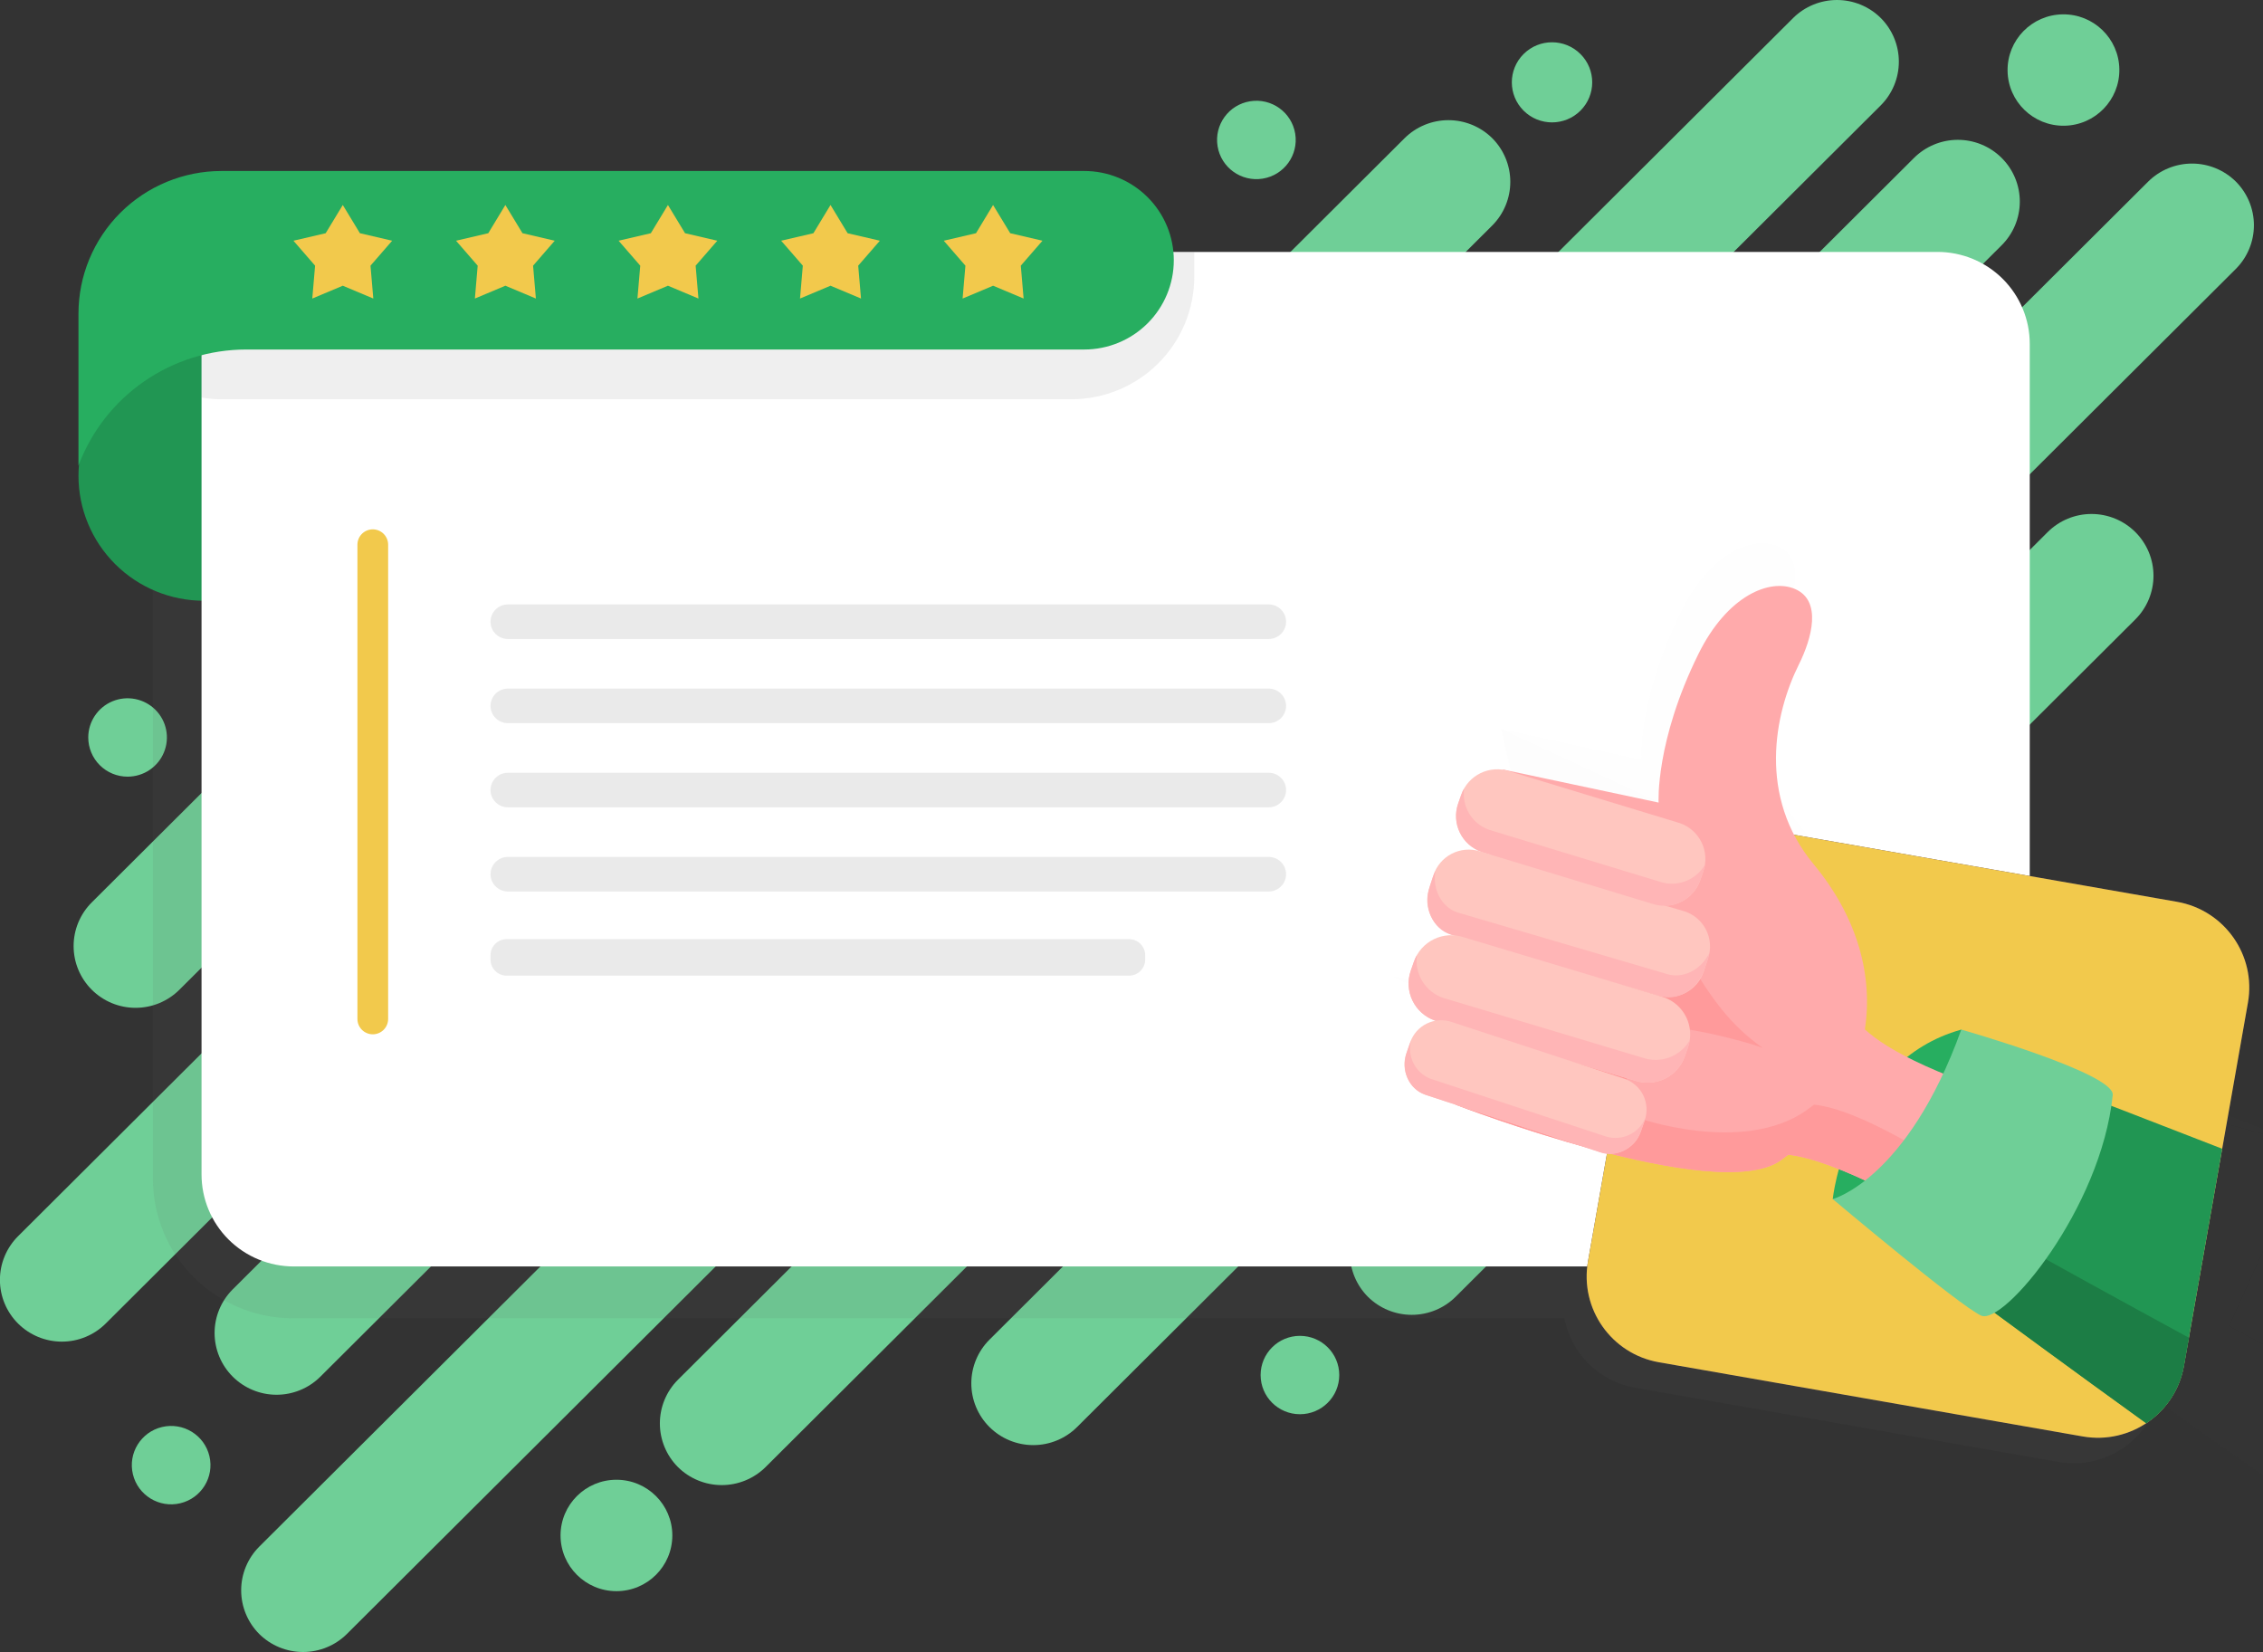 <svg width="200" height="146" viewBox="0 0 200 146" fill="none" xmlns="http://www.w3.org/2000/svg">
<rect x="0" y="0" width="200" height="146" fill="#333333" stroke="none"/>
<g clip-path="url(#clip0)">
<path d="M15.855 87.471L75.931 27.601C76.954 26.576 77.528 25.188 77.528 23.742C77.528 22.296 76.954 20.908 75.931 19.883C74.902 18.863 73.51 18.291 72.058 18.291C70.607 18.291 69.215 18.863 68.186 19.883L8.11 79.752C7.601 80.259 7.198 80.861 6.922 81.523C6.647 82.185 6.506 82.895 6.506 83.611C6.506 84.328 6.647 85.038 6.922 85.7C7.198 86.362 7.601 86.964 8.11 87.471C8.618 87.977 9.222 88.379 9.886 88.654C10.551 88.928 11.263 89.069 11.982 89.069C12.701 89.069 13.414 88.928 14.078 88.654C14.742 88.379 15.346 87.977 15.855 87.471Z" fill="#6FCF97"/>
<path d="M69.418 49.384C68.389 48.364 66.997 47.792 65.546 47.792C64.095 47.792 62.702 48.364 61.673 49.384L1.597 109.253C0.57 110.277 -0.007 111.665 -0.007 113.113C-0.007 114.56 0.57 115.948 1.597 116.972C2.624 117.995 4.017 118.57 5.47 118.57C6.922 118.57 8.315 117.995 9.342 116.972L69.418 57.102C70.441 56.077 71.016 54.689 71.016 53.243C71.016 51.797 70.441 50.41 69.418 49.384Z" fill="#6FCF97"/>
<path d="M28.288 121.692L68.801 81.318C69.938 81.142 70.99 80.611 71.805 79.8L131.881 19.93C132.904 18.905 133.478 17.517 133.478 16.071C133.478 14.625 132.904 13.238 131.881 12.212C130.852 11.193 129.459 10.62 128.008 10.62C126.557 10.62 125.165 11.193 124.136 12.212L83.623 52.586C82.486 52.762 81.434 53.294 80.619 54.104L20.543 113.974C19.528 114.999 18.96 116.384 18.965 117.825C18.97 119.266 19.546 120.647 20.569 121.666C21.591 122.685 22.977 123.26 24.423 123.265C25.869 123.27 27.259 122.704 28.288 121.692Z" fill="#6FCF97"/>
<path d="M90.733 76.82C89.703 75.8 88.311 75.228 86.86 75.228C85.409 75.228 84.017 75.8 82.987 76.82L22.911 136.69C21.888 137.715 21.314 139.103 21.314 140.549C21.314 141.995 21.888 143.383 22.911 144.408C23.94 145.428 25.333 146 26.784 146C28.235 146 29.627 145.428 30.656 144.408L90.733 84.539C91.756 83.513 92.33 82.126 92.33 80.679C92.33 79.233 91.756 77.846 90.733 76.82Z" fill="#6FCF97"/>
<path d="M98.399 69.18C99.428 70.199 100.82 70.772 102.271 70.772C103.723 70.772 105.115 70.199 106.144 69.18L166.22 9.31C167.243 8.285 167.817 6.897 167.817 5.451C167.817 4.005 167.243 2.617 166.22 1.592C165.191 0.572 163.799 0 162.348 0C160.896 0 159.504 0.572 158.475 1.592L98.399 61.461C97.376 62.487 96.801 63.874 96.801 65.321C96.801 66.767 97.376 68.154 98.399 69.18Z" fill="#6FCF97"/>
<path d="M116.801 81.57L176.877 21.701C177.391 21.195 177.8 20.593 178.08 19.93C178.359 19.266 178.505 18.554 178.507 17.834C178.51 17.114 178.369 16.401 178.094 15.736C177.819 15.07 177.414 14.466 176.903 13.957C176.392 13.448 175.786 13.044 175.118 12.77C174.45 12.496 173.735 12.356 173.012 12.358C172.29 12.36 171.575 12.505 170.91 12.784C170.244 13.063 169.64 13.47 169.132 13.982L122.224 60.729C121.381 60.989 120.614 61.449 119.99 62.07L59.915 121.939C58.892 122.965 58.318 124.352 58.318 125.798C58.318 127.244 58.892 128.632 59.915 129.657C60.944 130.677 62.336 131.249 63.788 131.249C65.239 131.249 66.631 130.677 67.66 129.657L114.567 82.91C115.41 82.651 116.177 82.191 116.801 81.57Z" fill="#6FCF97"/>
<path d="M197.599 16.047C196.57 15.028 195.178 14.456 193.727 14.456C192.276 14.456 190.884 15.028 189.854 16.047L129.778 75.917C129.426 76.27 129.124 76.67 128.882 77.106L87.447 118.398C86.42 119.422 85.843 120.81 85.843 122.257C85.843 123.705 86.42 125.093 87.447 126.117C88.474 127.14 89.867 127.715 91.319 127.715C92.772 127.715 94.165 127.14 95.192 126.117L155.268 66.247C155.62 65.894 155.922 65.494 156.164 65.059L197.599 23.766C198.623 22.741 199.197 21.353 199.197 19.907C199.197 18.46 198.623 17.073 197.599 16.047Z" fill="#6FCF97"/>
<path d="M180.972 47.023L120.897 106.893C119.874 107.918 119.3 109.305 119.3 110.752C119.3 112.198 119.874 113.585 120.897 114.611C121.926 115.63 123.319 116.202 124.77 116.202C126.221 116.202 127.613 115.63 128.642 114.611L188.718 54.74C189.745 53.717 190.322 52.328 190.322 50.881C190.321 49.433 189.744 48.045 188.717 47.022C187.69 45.998 186.296 45.424 184.844 45.424C183.391 45.424 181.998 46 180.972 47.023Z" fill="#6FCF97"/>
<path d="M139.677 9.78C141.064 8.397 141.064 6.156 139.677 4.774C138.29 3.391 136.04 3.391 134.653 4.774C133.266 6.156 133.266 8.397 134.653 9.78C136.04 11.162 138.29 11.162 139.677 9.78Z" fill="#6FCF97"/>
<path d="M182.435 11.112C185.163 11.073 187.343 8.838 187.304 6.119C187.265 3.401 185.022 1.229 182.294 1.268C179.566 1.307 177.387 3.542 177.426 6.26C177.465 8.979 179.708 11.151 182.435 11.112Z" fill="#6FCF97"/>
<path d="M54.48 140.623C57.208 140.623 59.419 138.419 59.419 135.7C59.419 132.981 57.208 130.777 54.48 130.777C51.752 130.777 49.54 132.981 49.54 135.7C49.54 138.419 51.752 140.623 54.48 140.623Z" fill="#6FCF97"/>
<path d="M114.886 124.986C116.805 124.986 118.361 123.436 118.361 121.523C118.361 119.61 116.805 118.06 114.886 118.06C112.967 118.06 111.411 119.61 111.411 121.523C111.411 123.436 112.967 124.986 114.886 124.986Z" fill="#6FCF97"/>
<path d="M15.928 132.856C17.796 132.414 18.95 130.547 18.507 128.686C18.063 126.825 16.19 125.674 14.322 126.116C12.455 126.558 11.3 128.425 11.744 130.286C12.187 132.147 14.06 133.298 15.928 132.856Z" fill="#6FCF97"/>
<path d="M11.276 68.639C11.963 68.639 12.635 68.436 13.206 68.056C13.778 67.675 14.223 67.134 14.486 66.501C14.749 65.869 14.818 65.172 14.684 64.5C14.55 63.829 14.219 63.212 13.733 62.727C13.247 62.243 12.628 61.913 11.954 61.779C11.28 61.645 10.581 61.714 9.946 61.976C9.311 62.238 8.768 62.682 8.386 63.252C8.004 63.821 7.8 64.49 7.8 65.175C7.8 65.63 7.89 66.081 8.065 66.501C8.239 66.921 8.495 67.303 8.818 67.625C9.141 67.947 9.524 68.202 9.946 68.376C10.367 68.55 10.819 68.639 11.276 68.639Z" fill="#6FCF97"/>
<path d="M111.593 15.788C113.488 15.482 114.775 13.703 114.468 11.815C114.161 9.927 112.377 8.644 110.482 8.95C108.587 9.255 107.3 11.034 107.607 12.922C107.913 14.81 109.698 16.093 111.593 15.788Z" fill="#6FCF97"/>
<path opacity="0.1" d="M190.281 81.959L175.088 79.299V39.184C175.088 37.563 174.768 35.959 174.146 34.462C173.524 32.965 172.612 31.605 171.462 30.46C170.313 29.314 168.948 28.405 167.446 27.785C165.944 27.165 164.334 26.846 162.708 26.846H25.895C24.27 26.846 22.659 27.165 21.157 27.785C19.655 28.404 18.29 29.313 17.14 30.459C15.99 31.605 15.078 32.965 14.456 34.462C13.833 35.959 13.513 37.563 13.513 39.184V104.17C13.513 107.442 14.817 110.58 17.139 112.894C19.461 115.208 22.61 116.508 25.893 116.508H138.256C138.552 118.039 139.307 119.445 140.421 120.541C141.534 121.636 142.955 122.37 144.495 122.645L181.945 129.207C183.963 129.554 186.036 129.092 187.712 127.921C189.388 126.75 190.531 124.966 190.892 122.957L196.551 90.875C196.9 88.864 196.436 86.798 195.262 85.128C194.087 83.457 192.296 82.318 190.281 81.959Z" fill="#606060"/>
<path d="M18.018 31.004H28.422V53.093H18.018C15.079 53.093 12.26 51.929 10.182 49.858C8.103 47.787 6.936 44.978 6.936 42.048C6.936 39.119 8.103 36.31 10.182 34.239C12.26 32.168 15.079 31.004 18.018 31.004Z" fill="#219653"/>
<path d="M25.966 22.264H171.232C173.394 22.264 175.468 23.12 176.997 24.644C178.527 26.168 179.386 28.235 179.386 30.39V111.927H25.966C24.895 111.927 23.835 111.716 22.846 111.308C21.856 110.899 20.957 110.301 20.2 109.546C19.443 108.791 18.842 107.895 18.433 106.909C18.023 105.923 17.812 104.866 17.812 103.799V30.39C17.812 28.235 18.672 26.168 20.201 24.644C21.73 23.12 23.804 22.264 25.966 22.264V22.264Z" fill="white"/>
<path opacity="0.1" d="M19.616 35.287H94.677C96.105 35.287 97.518 35.006 98.837 34.462C100.156 33.918 101.354 33.12 102.364 32.114C103.373 31.108 104.174 29.914 104.72 28.599C105.266 27.285 105.547 25.876 105.547 24.454V22.264H25.966C24.895 22.264 23.835 22.474 22.846 22.882C21.856 23.29 20.957 23.889 20.199 24.643C19.442 25.398 18.841 26.294 18.431 27.28C18.021 28.266 17.81 29.323 17.81 30.39V35.135C18.407 35.235 19.011 35.286 19.616 35.287Z" fill="#606060"/>
<path d="M95.822 30.889H21.767C18.54 30.889 15.391 31.871 12.741 33.704C10.09 35.537 8.065 38.133 6.936 41.145V27.716C6.936 26.061 7.262 24.422 7.898 22.893C8.533 21.364 9.465 19.974 10.639 18.803C11.813 17.633 13.208 16.704 14.742 16.071C16.276 15.438 17.921 15.111 19.582 15.111H95.822C97.921 15.111 99.935 15.943 101.419 17.422C102.904 18.901 103.738 20.908 103.738 23C103.738 25.093 102.904 27.099 101.419 28.578C99.935 30.058 97.921 30.889 95.822 30.889Z" fill="#27AE60"/>
<path d="M30.295 18.116L31.808 20.611L34.658 21.274L32.744 23.479L32.992 26.384L30.295 25.251L27.599 26.384L27.847 23.479L25.933 21.274L28.783 20.611L30.295 18.116Z" fill="#F2C94C"/>
<path d="M44.663 18.116L46.176 20.611L49.026 21.274L47.112 23.479L47.36 26.384L44.665 25.251L41.969 26.384L42.217 23.479L40.303 21.274L43.153 20.611L44.663 18.116Z" fill="#F2C94C"/>
<path d="M59.031 18.116L60.543 20.611L63.393 21.274L61.479 23.479L61.727 26.384L59.032 25.251L56.336 26.384L56.584 23.479L54.671 21.274L57.52 20.611L59.031 18.116Z" fill="#F2C94C"/>
<path d="M73.399 18.116L74.911 20.611L77.761 21.274L75.847 23.479L76.095 26.384L73.4 25.251L70.704 26.384L70.952 23.479L69.038 21.274L71.888 20.611L73.399 18.116Z" fill="#F2C94C"/>
<path d="M87.766 18.116L89.281 20.611L92.131 21.274L90.217 23.479L90.465 26.384L87.77 25.251L85.074 26.384L85.322 23.479L83.408 21.274L86.258 20.611L87.766 18.116Z" fill="#F2C94C"/>
<path d="M32.946 91.41C32.586 91.409 32.242 91.266 31.987 91.013C31.733 90.759 31.59 90.416 31.589 90.058V48.134C31.59 47.776 31.733 47.432 31.987 47.179C32.242 46.926 32.586 46.783 32.946 46.782C33.305 46.783 33.65 46.926 33.904 47.179C34.158 47.432 34.302 47.776 34.303 48.134V90.058C34.302 90.416 34.158 90.759 33.904 91.013C33.65 91.266 33.305 91.409 32.946 91.41Z" fill="#F2C94C"/>
<g opacity="0.56">
<path opacity="0.2" d="M112.13 56.474H44.883C44.477 56.473 44.088 56.311 43.8 56.025C43.513 55.739 43.351 55.351 43.35 54.946C43.351 54.541 43.513 54.153 43.8 53.867C44.087 53.581 44.477 53.419 44.883 53.418H112.13C112.536 53.419 112.925 53.581 113.213 53.867C113.5 54.153 113.662 54.541 113.663 54.946C113.662 55.351 113.5 55.739 113.212 56.025C112.925 56.311 112.536 56.473 112.13 56.474Z" fill="#474747"/>
<path opacity="0.2" d="M112.13 63.912H44.883C44.477 63.911 44.088 63.749 43.8 63.463C43.513 63.177 43.351 62.789 43.35 62.384C43.351 61.979 43.513 61.591 43.8 61.305C44.087 61.019 44.477 60.857 44.883 60.856H112.13C112.536 60.857 112.925 61.019 113.213 61.305C113.5 61.592 113.662 61.979 113.663 62.384C113.662 62.789 113.5 63.177 113.212 63.463C112.925 63.749 112.536 63.911 112.13 63.912Z" fill="#474747"/>
<path opacity="0.2" d="M112.13 71.35H44.883C44.477 71.349 44.088 71.188 43.8 70.901C43.513 70.615 43.351 70.227 43.35 69.822C43.351 69.417 43.513 69.029 43.8 68.743C44.087 68.457 44.477 68.295 44.883 68.294H112.13C112.536 68.295 112.925 68.457 113.213 68.743C113.5 69.029 113.662 69.417 113.663 69.822C113.662 70.227 113.5 70.615 113.212 70.901C112.925 71.187 112.536 71.349 112.13 71.35Z" fill="#474747"/>
<path opacity="0.2" d="M112.13 78.788H44.883C44.477 78.787 44.088 78.626 43.8 78.339C43.513 78.053 43.351 77.665 43.35 77.26C43.351 76.855 43.513 76.467 43.8 76.181C44.087 75.895 44.477 75.733 44.883 75.732H112.13C112.536 75.734 112.925 75.895 113.213 76.181C113.5 76.468 113.662 76.856 113.663 77.26C113.662 77.665 113.5 78.053 113.212 78.339C112.925 78.625 112.536 78.787 112.13 78.788Z" fill="#474747"/>
<path opacity="0.2" d="M99.781 82.999H44.779C43.99 82.999 43.35 83.637 43.35 84.424V84.802C43.35 85.588 43.99 86.226 44.779 86.226H99.781C100.57 86.226 101.21 85.588 101.21 84.802V84.424C101.21 83.637 100.57 82.999 99.781 82.999Z" fill="#474747"/>
</g>
<g opacity="0.1">
<path opacity="0.1" d="M160.464 102.215C160.464 102.215 161.776 90.029 171.829 87.236L174.356 93.611L166.185 104.164L160.464 102.215Z" fill="#606060"/>
<path opacity="0.1" d="M194.361 122.99L204.219 101.267C204.219 101.267 199.959 100.417 180.624 94.688C169.771 91.473 165.344 89.09 163.304 87.216C164.028 82.515 162.699 77.35 158.764 72.604C153.834 66.659 155.29 59.351 157.463 54.989C158.626 52.653 159.532 49.328 157.13 48.296C154.93 47.349 151.165 48.835 148.594 54.041C144.774 61.774 145.074 67.172 145.074 67.172L132.663 64.442L140.753 99.405C140.753 99.405 150.178 102.79 155.846 98.809C156.082 98.643 156.312 98.472 156.538 98.297C164.853 99.156 194.361 122.99 194.361 122.99Z" fill="#606060"/>
<g opacity="0.1">
<path opacity="0.1" d="M196.442 118.404C193.869 116.339 166.733 94.687 158.815 93.87C158.589 94.044 158.358 94.215 158.122 94.381C152.455 98.362 143.03 94.978 143.03 94.978L138.681 76.182L138.232 77.147L135.286 75.781L140.752 99.403C140.752 99.403 150.176 102.788 155.844 98.806C156.08 98.64 156.31 98.47 156.536 98.295C164.851 99.152 194.361 122.988 194.361 122.988L196.442 118.404Z" fill="#606060"/>
</g>
<g opacity="0.1">
<path opacity="0.1" d="M155.135 74.861L132.231 64.241C130.438 63.41 128.308 64.184 127.473 65.972L127.094 66.785C126.259 68.572 127.037 70.695 128.83 71.526L151.734 82.146C153.527 82.977 155.657 82.203 156.491 80.416L156.871 79.602C157.705 77.815 156.928 75.693 155.135 74.861Z" fill="#606060"/>
<path opacity="0.1" d="M152.59 80.287L129.694 69.673C128.926 69.314 128.31 68.695 127.957 67.926C127.603 67.157 127.534 66.288 127.762 65.474C127.653 65.631 127.557 65.797 127.474 65.969L127.095 66.781C126.697 67.639 126.657 68.619 126.982 69.507C127.307 70.396 127.972 71.119 128.831 71.52L151.727 82.134C152.588 82.53 153.572 82.571 154.463 82.246C155.354 81.922 156.08 81.26 156.483 80.404L156.862 79.592C156.942 79.418 157.008 79.237 157.058 79.051C156.58 79.75 155.869 80.258 155.051 80.484C154.233 80.71 153.361 80.641 152.59 80.287Z" fill="#606060"/>
<path opacity="0.1" d="M127.861 71.073L152.697 82.586C153.558 82.985 154.225 83.709 154.55 84.597C154.876 85.486 154.834 86.468 154.433 87.325L154.054 88.137C153.856 88.562 153.576 88.944 153.229 89.261C152.883 89.578 152.478 89.823 152.036 89.984C151.594 90.145 151.125 90.217 150.655 90.197C150.186 90.177 149.724 90.065 149.298 89.867L124.462 78.354C124.035 78.157 123.652 77.877 123.334 77.532C123.017 77.187 122.77 76.783 122.609 76.343C122.448 75.903 122.375 75.435 122.395 74.967C122.415 74.499 122.528 74.039 122.726 73.615L123.105 72.803C123.505 71.945 124.231 71.281 125.123 70.956C126.015 70.632 127 70.674 127.861 71.073V71.073Z" fill="#606060"/>
<path opacity="0.1" d="M150.189 87.96L125.352 76.446C124.588 76.089 123.976 75.476 123.621 74.713C123.266 73.951 123.191 73.089 123.411 72.277C123.294 72.443 123.192 72.618 123.105 72.801L122.725 73.613C122.328 74.471 122.287 75.451 122.613 76.339C122.938 77.227 123.602 77.951 124.461 78.352L149.298 89.865C150.16 90.262 151.143 90.302 152.034 89.978C152.925 89.654 153.652 88.991 154.054 88.135L154.433 87.324C154.518 87.14 154.587 86.949 154.639 86.753C154.157 87.443 153.447 87.942 152.634 88.162C151.82 88.383 150.954 88.311 150.189 87.96Z" fill="#606060"/>
<path opacity="0.1" d="M147.534 88.811L126.41 79.019C124.617 78.188 122.488 78.963 121.654 80.749L121.275 81.562C120.441 83.349 121.218 85.471 123.011 86.302L144.134 96.094C145.927 96.925 148.056 96.15 148.89 94.364L149.27 93.551C150.103 91.764 149.326 89.642 147.534 88.811Z" fill="#606060"/>
<path opacity="0.1" d="M145.065 94.099L123.941 84.308C123.185 83.954 122.576 83.349 122.219 82.597C121.863 81.844 121.78 80.992 121.986 80.185C121.858 80.362 121.746 80.551 121.653 80.749L121.274 81.561C120.876 82.419 120.836 83.4 121.161 84.287C121.486 85.176 122.151 85.899 123.01 86.3L144.134 96.093C144.996 96.489 145.979 96.529 146.87 96.205C147.761 95.881 148.488 95.218 148.89 94.362L149.27 93.551C149.362 93.352 149.435 93.146 149.488 92.934C149.002 93.61 148.294 94.097 147.487 94.309C146.68 94.522 145.823 94.448 145.065 94.099Z" fill="#606060"/>
<path opacity="0.1" d="M142.807 95.056L124.662 86.645C123.103 85.922 121.251 86.596 120.526 88.149L120.169 88.915C119.443 90.469 120.119 92.314 121.678 93.036L139.824 101.448C141.383 102.171 143.234 101.497 143.959 99.944L144.317 99.178C145.042 97.624 144.366 95.779 142.807 95.056Z" fill="#606060"/>
<path opacity="0.1" d="M140.471 100.061L122.326 91.65C121.633 91.326 121.084 90.759 120.782 90.058C120.48 89.358 120.447 88.571 120.689 87.847C120.629 87.945 120.575 88.046 120.526 88.149L120.169 88.915C119.823 89.662 119.787 90.514 120.07 91.287C120.353 92.059 120.931 92.689 121.678 93.037L139.824 101.448C140.573 101.793 141.428 101.829 142.203 101.547C142.978 101.265 143.61 100.689 143.96 99.944L144.317 99.178C144.365 99.074 144.407 98.967 144.444 98.859C144.045 99.51 143.42 99.992 142.687 100.213C141.955 100.435 141.166 100.381 140.471 100.061Z" fill="#606060"/>
</g>
<path opacity="0.1" d="M171.529 88.785C171.529 88.785 168.794 98.273 161.705 102.579C161.705 102.579 201.086 132.012 206.653 134.593C212.221 137.174 224.534 111.246 223.025 109.492C221.515 107.738 171.529 88.785 171.529 88.785Z" fill="#606060"/>
<path opacity="0.1" d="M168.635 101.602C172.537 98.466 174.617 93.668 175.653 90.355C173.087 89.375 171.529 88.785 171.529 88.785C171.529 88.785 168.794 98.273 161.705 102.579C161.705 102.579 201.086 132.012 206.653 134.593C208.973 135.668 212.463 131.795 215.636 126.783C205.718 122.389 168.635 101.602 168.635 101.602Z" fill="#606060"/>
<path opacity="0.1" d="M171.829 87.238C171.829 87.238 185.41 91.102 185.214 93.021C184.183 103.088 175.548 113.427 173.576 112.513C171.604 111.599 160.464 102.217 160.464 102.217C160.464 102.217 167.054 100.491 171.829 87.238Z" fill="#606060"/>
</g>
<path d="M192.396 79.698L154.944 73.142C150.741 72.407 146.736 75.206 145.998 79.394L140.343 111.48C139.605 115.668 142.413 119.659 146.616 120.395L184.068 126.95C188.271 127.686 192.276 124.887 193.014 120.699L198.669 88.613C199.407 84.425 196.599 80.433 192.396 79.698Z" fill="#46386C"/>
<path d="M192.396 79.698L154.944 73.142C150.741 72.407 146.736 75.206 145.998 79.394L140.343 111.48C139.605 115.668 142.413 119.659 146.616 120.395L184.068 126.95C188.271 127.686 192.276 124.887 193.014 120.699L198.669 88.613C199.407 84.425 196.599 80.433 192.396 79.698Z" fill="#F2C94C"/>
<path d="M161.973 105.971C161.973 105.971 163.285 93.786 173.336 90.993L175.864 97.367L167.693 107.92L161.973 105.971Z" fill="#27AE60"/>
<path d="M189.533 119.234L193.378 105.485C193.378 105.485 201.468 104.174 182.133 98.445C171.28 95.229 166.853 92.846 164.813 90.973C165.537 86.272 164.208 81.107 160.273 76.361C155.343 70.416 156.799 63.107 158.972 58.745C160.135 56.41 161.041 53.085 158.639 52.053C156.439 51.106 152.674 52.593 150.103 57.797C146.284 65.53 146.584 70.929 146.584 70.929L132.843 68.012L128.646 97.629C128.646 97.629 151.686 106.545 157.354 102.564C157.59 102.398 157.82 102.227 158.046 102.053C166.361 102.913 189.533 119.234 189.533 119.234Z" fill="#FFAAAB"/>
<path d="M144.091 90.608C147.578 90.478 151.294 91.286 154.388 92.16C154.847 92.289 155.315 92.442 155.786 92.611C154.405 91.64 153.171 90.476 152.122 89.154C150.063 86.56 148.055 83.064 147.224 79.491C147.072 79.226 146.922 78.96 146.777 78.69C146.575 78.347 146.244 78.099 145.858 77.998C145.472 77.897 145.062 77.952 144.717 78.152C141.856 80.009 141.271 84.524 142.107 87.599C142.455 88.775 143.145 89.822 144.091 90.608Z" fill="#FF9A9B"/>
<path d="M189.759 116.079C187.187 114.014 168.243 98.444 160.324 97.627C160.098 97.801 159.868 97.972 159.632 98.138C153.964 102.119 144.54 98.734 144.54 98.734L140.191 79.939L139.741 80.903L136.796 79.538L128.646 97.631C128.646 97.631 151.686 106.546 157.354 102.565C157.59 102.4 157.82 102.228 158.046 102.054C166.361 102.911 189.759 119.46 189.759 119.46V116.079Z" fill="#FF9A9B"/>
<path d="M146.492 87.959L128.346 82.637C127.528 82.357 126.854 81.766 126.472 80.993C126.09 80.22 126.03 79.328 126.306 78.511L126.682 77.363C126.944 76.541 127.521 75.856 128.287 75.457C129.054 75.058 129.947 74.977 130.773 75.233L148.919 80.555C149.737 80.835 150.41 81.426 150.793 82.199C151.175 82.972 151.235 83.864 150.959 84.681L150.583 85.829C150.322 86.651 149.745 87.336 148.978 87.735C148.212 88.134 147.318 88.215 146.492 87.959Z" fill="#FFC6BF"/>
<path d="M147.282 86.07L128.826 80.646C127.394 80.18 126.586 78.604 126.856 76.981C126.768 77.155 126.692 77.336 126.63 77.522L126.359 78.348C125.766 80.157 126.591 82.064 128.192 82.585L146.648 88.008C148.248 88.53 150.043 87.476 150.636 85.667L150.908 84.841C150.968 84.654 151.013 84.463 151.043 84.27C150.302 85.739 148.715 86.536 147.282 86.07Z" fill="#FFB5B6"/>
<path d="M144.479 95.496L126.817 90.198C125.949 89.894 125.237 89.26 124.836 88.434C124.436 87.609 124.379 86.659 124.679 85.792L124.966 84.972C125.271 84.107 125.908 83.397 126.736 82.998C127.564 82.599 128.517 82.543 129.387 82.842L147.05 88.14C147.918 88.444 148.63 89.078 149.03 89.903C149.43 90.729 149.487 91.679 149.187 92.545L148.9 93.366C148.595 94.231 147.959 94.941 147.131 95.34C146.302 95.739 145.349 95.795 144.479 95.496Z" fill="#FFC6BF"/>
<path d="M145.183 93.482L127.521 88.185C126.757 87.917 126.11 87.392 125.693 86.7C125.275 86.009 125.112 85.194 125.233 84.395C125.126 84.579 125.037 84.772 124.966 84.972L124.679 85.793C124.379 86.66 124.436 87.61 124.836 88.435C125.237 89.261 125.949 89.895 126.817 90.199L144.479 95.497C145.349 95.796 146.302 95.74 147.131 95.34C147.959 94.941 148.595 94.232 148.9 93.367L149.187 92.546C149.256 92.346 149.307 92.139 149.338 91.93C148.935 92.629 148.299 93.167 147.541 93.45C146.783 93.734 145.949 93.745 145.183 93.482Z" fill="#FFB5B6"/>
<path d="M145.983 79.865L130.933 75.288C130.094 74.994 129.405 74.381 129.018 73.582C128.63 72.784 128.576 71.865 128.866 71.027L129.144 70.233C129.439 69.396 130.054 68.71 130.855 68.323C131.657 67.938 132.579 67.883 133.42 68.172L148.47 72.749C149.309 73.043 149.998 73.656 150.385 74.455C150.773 75.253 150.827 76.172 150.537 77.011L150.26 77.805C149.964 78.641 149.349 79.328 148.548 79.713C147.746 80.1 146.824 80.154 145.983 79.865Z" fill="#FFC6BF"/>
<path d="M146.664 77.916L131.614 73.34C130.875 73.081 130.25 72.573 129.846 71.904C129.442 71.235 129.285 70.447 129.401 69.675C129.298 69.852 129.212 70.039 129.144 70.232L128.866 71.027C128.576 71.865 128.63 72.784 129.018 73.582C129.405 74.381 130.094 74.994 130.933 75.288L145.983 79.865C146.824 80.154 147.746 80.099 148.548 79.713C149.349 79.327 149.964 78.641 150.26 77.804L150.537 77.01C150.604 76.817 150.653 76.617 150.683 76.414C150.293 77.091 149.678 77.611 148.944 77.885C148.211 78.159 147.405 78.17 146.664 77.916Z" fill="#FFB5B6"/>
<path d="M141.337 101.804L126.053 96.78C125.334 96.528 124.744 96.002 124.412 95.318C124.08 94.634 124.033 93.847 124.282 93.129L124.644 92.089C124.896 91.372 125.424 90.784 126.11 90.453C126.797 90.123 127.587 90.076 128.308 90.324L143.591 95.347C144.31 95.599 144.9 96.125 145.232 96.809C145.564 97.493 145.611 98.28 145.362 98.999L145.001 100.039C144.748 100.756 144.22 101.344 143.534 101.674C142.847 102.005 142.057 102.052 141.337 101.804Z" fill="#FFC6BF"/>
<path d="M141.961 100.45L126.408 95.332C125.754 95.07 125.22 94.575 124.91 93.944C124.599 93.313 124.533 92.59 124.725 91.914C124.678 92.014 124.636 92.117 124.599 92.222L124.327 92.995C123.781 94.558 124.497 96.241 125.917 96.733L141.47 101.851C142.891 102.344 144.501 101.468 145.047 99.906L145.318 99.132C145.355 99.026 145.385 98.919 145.409 98.812C145.137 99.461 144.636 99.986 143.999 100.289C143.363 100.591 142.637 100.648 141.961 100.45Z" fill="#FFB5B6"/>
<path fill-rule="evenodd" clip-rule="evenodd" d="M196.393 101.524C184.362 96.835 173.037 92.541 173.037 92.541C173.037 92.541 170.302 102.029 163.212 106.335C163.212 106.335 177.198 116.788 189.678 125.781C191.38 124.655 192.633 122.862 193.014 120.699L196.393 101.524Z" fill="#219653"/>
<path fill-rule="evenodd" clip-rule="evenodd" d="M193.45 118.225C181.58 111.771 170.142 105.36 170.142 105.36C174.045 102.224 176.125 97.426 177.161 94.113C174.595 93.134 173.037 92.543 173.037 92.543C173.037 92.543 170.302 102.031 163.212 106.337C163.212 106.337 177.197 116.789 189.677 125.782C191.379 124.656 192.633 122.863 193.014 120.699L193.45 118.225Z" fill="#1C7D45"/>
<path d="M173.336 90.993C173.336 90.993 186.918 94.856 186.721 96.776C185.69 106.843 177.056 117.181 175.084 116.268C173.112 115.354 161.973 105.971 161.973 105.971C161.973 105.971 168.561 104.246 173.336 90.993Z" fill="#6FCF97"/>
</g>
<defs>
<clipPath id="clip0">
<rect width="200" height="146" fill="white"/>
</clipPath>
</defs>
</svg>
